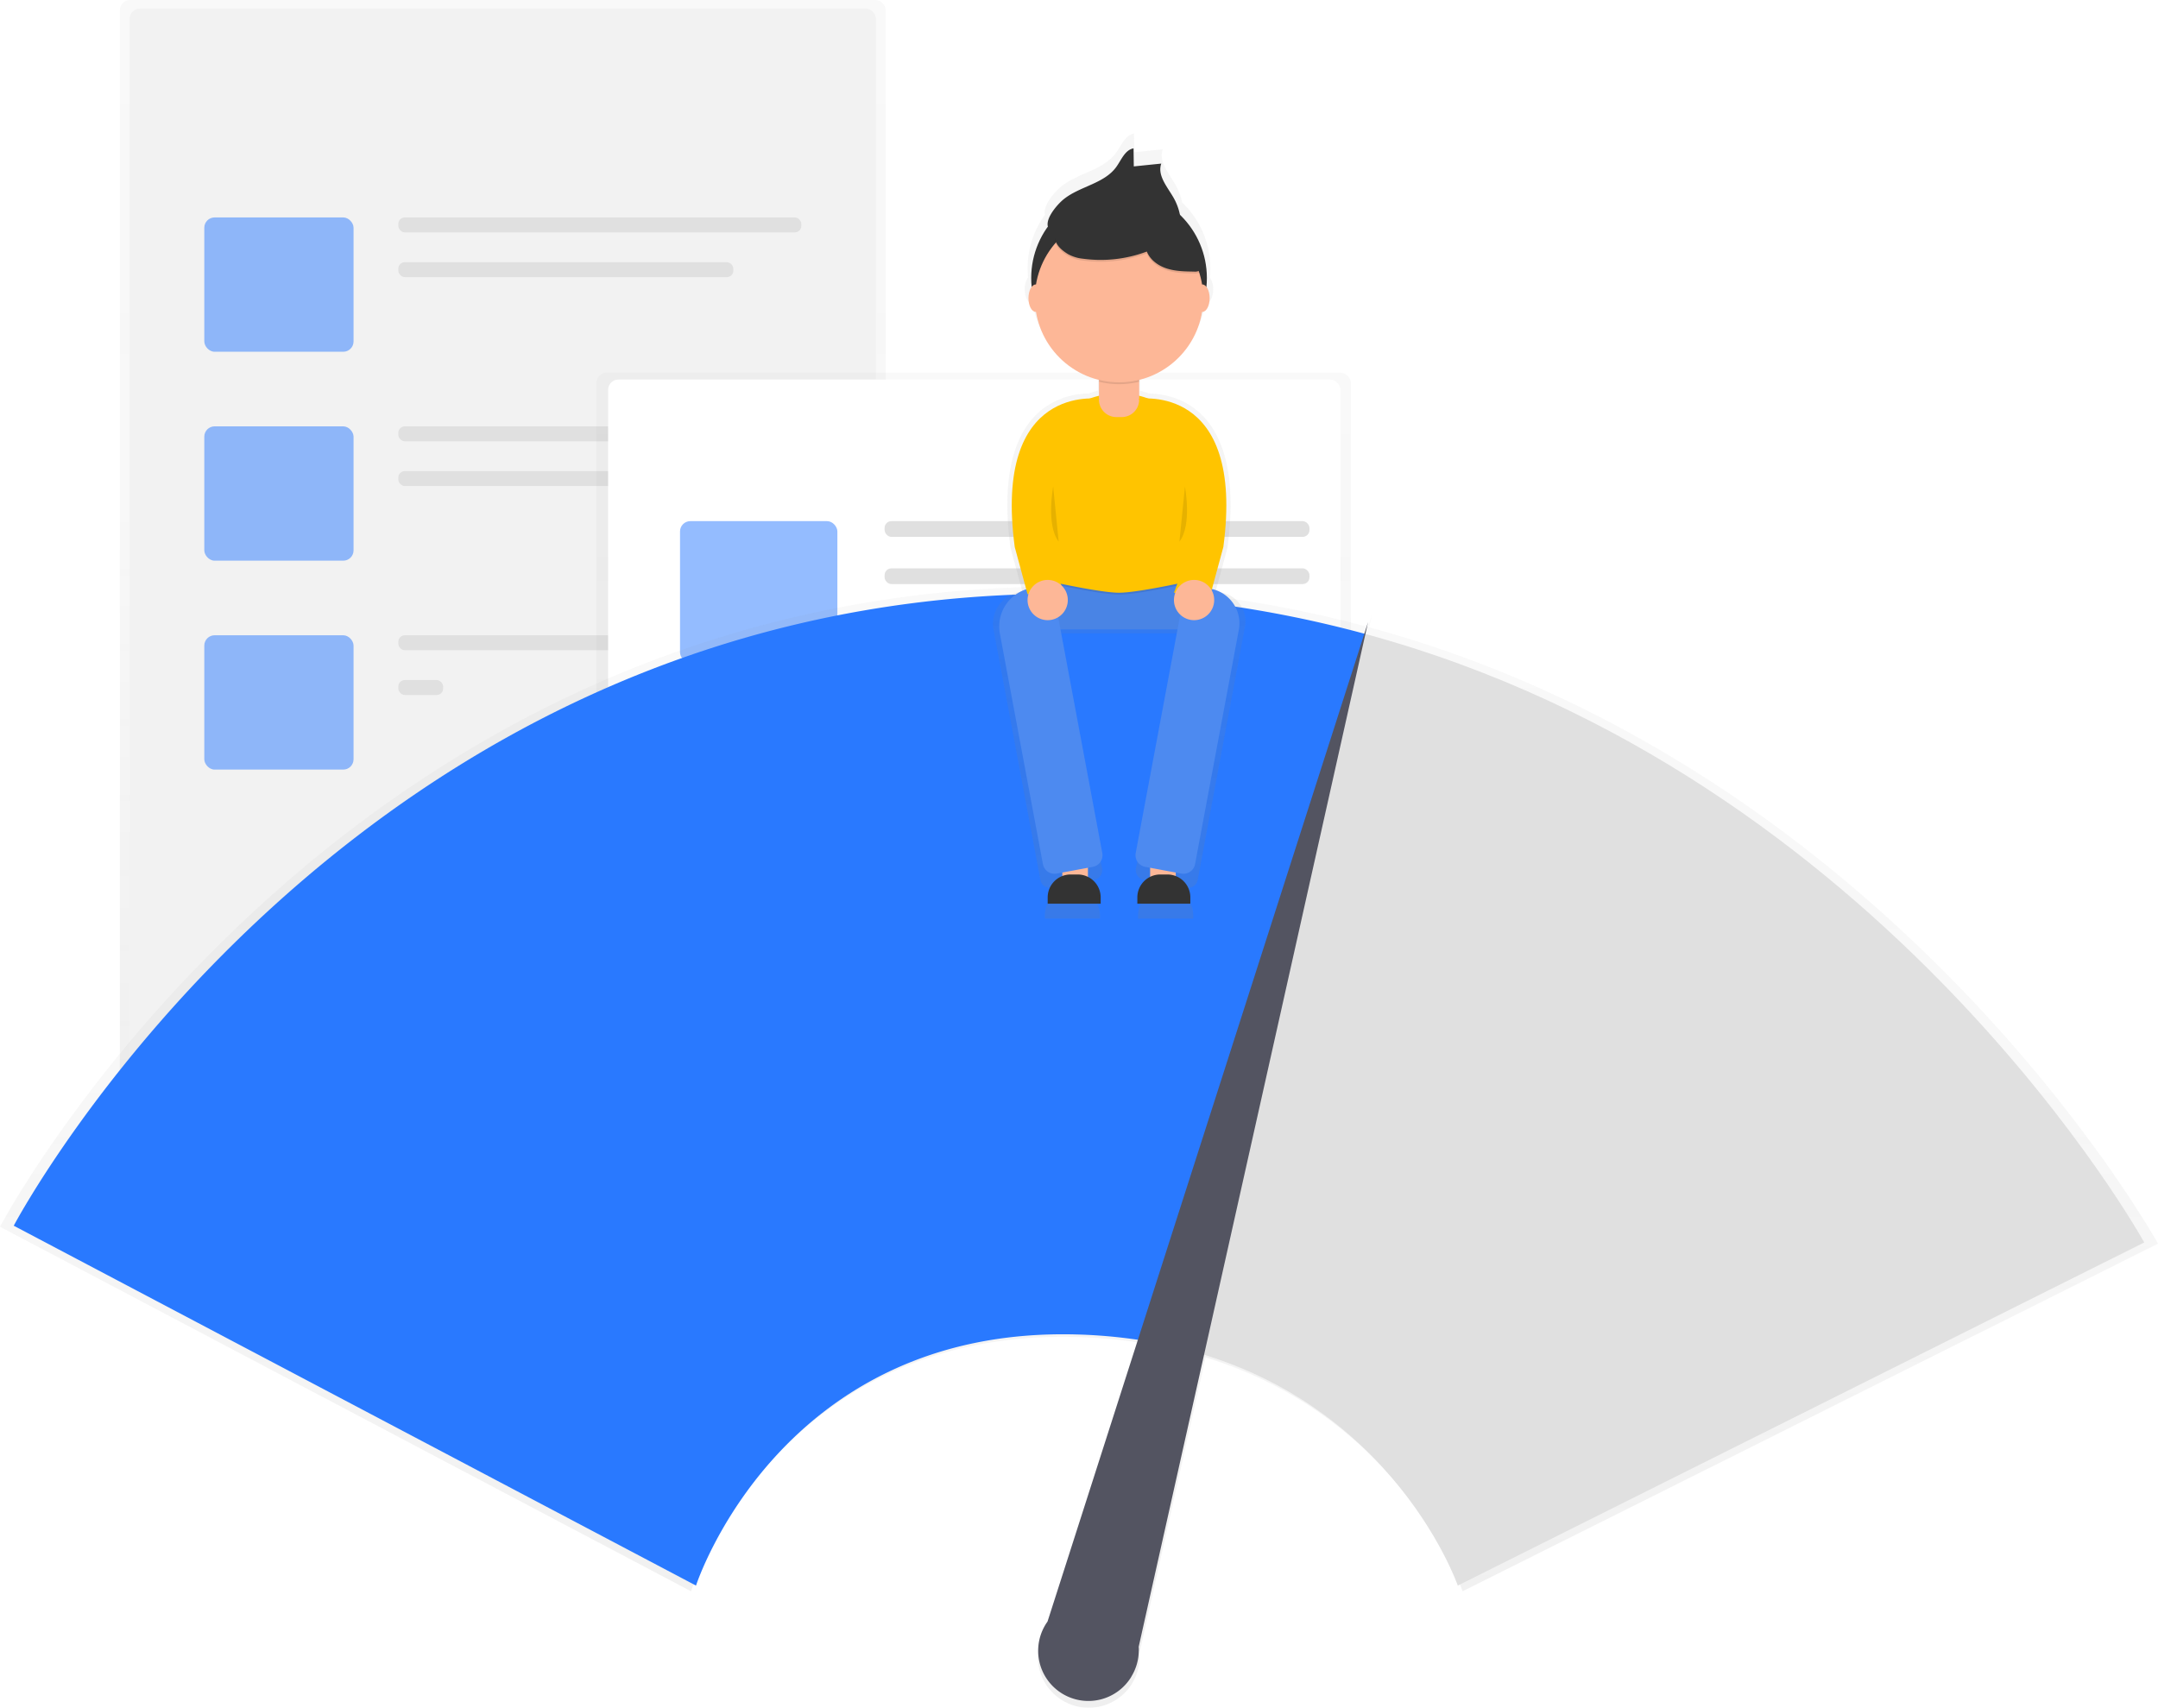 <svg id="f130f8b3-b494-408e-9d23-4781bd978d43" data-name="Layer 1" xmlns="http://www.w3.org/2000/svg"
    xmlns:xlink="http://www.w3.org/1999/xlink" width="942" height="745.6" viewBox="0 0 942 745.6">
    <defs>
        <linearGradient id="19dcf708-dd5c-44ad-a611-182aebfaf3c5" x1="219.48" y1="505.38" x2="219.48"
            gradientUnits="userSpaceOnUse">
            <stop offset="0" stop-color="gray" stop-opacity="0.25" />
            <stop offset="0.54" stop-color="gray" stop-opacity="0.12" />
            <stop offset="1" stop-color="gray" stop-opacity="0.1" />
        </linearGradient>
        <linearGradient id="fbcf3902-941f-4a87-a568-e80fc50a1800" x1="425.02" y1="459.78" x2="425.02" y2="162.72"
            xlink:href="#19dcf708-dd5c-44ad-a611-182aebfaf3c5" />
        <linearGradient id="34819b51-4aee-4e46-acb4-23489a509fb6" x1="600" y1="824.36" x2="600" y2="334.87"
            xlink:href="#19dcf708-dd5c-44ad-a611-182aebfaf3c5" />
        <linearGradient id="cc414fb6-c720-43be-8b52-f04b3df2ea53" x1="617.59" y1="479.82" x2="617.59" y2="137.05"
            xlink:href="#19dcf708-dd5c-44ad-a611-182aebfaf3c5" />
    </defs>
    <title>fast loading</title>
    <g opacity="0.5">
        <rect x="52.32" width="334.33" height="505.38" rx="4.5" ry="4.5"
            fill="url(#19dcf708-dd5c-44ad-a611-182aebfaf3c5)" />
    </g>
    <rect x="56.6" y="3.71" width="325.76" height="495.16" rx="4.5" ry="4.5" fill="#f2f2f2" />
    <g opacity="0.5">
        <rect x="89.18" y="94.93" width="65.15" height="58.64" rx="4.5" ry="4.5" fill="#2979ff" />
    </g>
    <rect x="173.88" y="94.93" width="175.91" height="6.52" rx="2.82" ry="2.82" fill="#e0e0e0" />
    <rect x="173.88" y="114.47" width="146.23" height="6.52" rx="2.82" ry="2.82" fill="#e0e0e0" />
    <g opacity="0.5">
        <rect x="89.18" y="186.14" width="65.15" height="58.64" rx="4.5" ry="4.5" fill="#2979ff" />
    </g>
    <rect x="173.88" y="186.14" width="175.91" height="6.52" rx="2.82" ry="2.82" fill="#e0e0e0" />
    <rect x="173.88" y="205.68" width="175.91" height="6.52" rx="2.82" ry="2.82" fill="#e0e0e0" />
    <g opacity="0.5">
        <rect x="89.18" y="277.35" width="65.15" height="58.64" rx="4.5" ry="4.5" fill="#2979ff" />
    </g>
    <rect x="173.88" y="277.35" width="175.91" height="6.52" rx="2.82" ry="2.82" fill="#e0e0e0" />
    <rect x="173.88" y="296.9" width="19.55" height="6.52" rx="2.82" ry="2.82" fill="#e0e0e0" />
    <g opacity="0.5">
        <rect x="260.36" y="162.72" width="329.32" height="297.06" rx="4.5" ry="4.5"
            fill="url(#fbcf3902-941f-4a87-a568-e80fc50a1800)" />
    </g>
    <rect x="265.45" y="165.7" width="319.7" height="287.73" rx="4.5" ry="4.5" fill="#fff" />
    <g opacity="0.5">
        <rect x="296.84" y="227.52" width="68.69" height="61.82" rx="4.5" ry="4.5" fill="#2979ff" />
    </g>
    <rect x="386.14" y="227.52" width="185.46" height="6.87" rx="2.98" ry="2.98" fill="#e0e0e0" />
    <rect x="386.14" y="248.13" width="185.46" height="6.87" rx="2.98" ry="2.98" fill="#e0e0e0" />
    <rect x="289.97" y="322.92" width="281.63" height="6.87" rx="2.98" ry="2.98" fill="#e0e0e0" />
    <rect x="289.97" y="343.53" width="281.63" height="6.87" rx="2.98" ry="2.98" fill="#e0e0e0" />
    <rect x="289.97" y="371" width="281.63" height="6.87" rx="2.98" ry="2.98" fill="#e0e0e0" />
    <rect x="289.97" y="391.61" width="212.94" height="6.87" rx="2.98" ry="2.98" fill="#e0e0e0" />
    <g opacity="0.5">
        <path
            d="M726.64,352.64h0l1.17-5.22-1.64,5.1a510.06,510.06,0,0,0-130.8-17.64C277.05,333,129,614.33,129,614.33L430.66,773.49s37-114.74,168.41-111a226.18,226.18,0,0,1,27,2.36L586.09,789.38a22.2,22.2,0,1,0,37.07,24.4h0l0-.06a22.07,22.07,0,0,0,3.27-11.2c0-.67,0-1.34-.07-2l28.9-129.14c86.1,26.48,112.19,102.1,112.19,102.1L1071,621.73S957,415.2,726.64,352.64Z"
            transform="translate(-129 -78.76)" fill="url(#34819b51-4aee-4e46-acb4-23489a509fb6)" />
    </g>
    <path
        d="M595.43,338C281.17,336.17,135,613.89,135,613.89L432.82,771s36.54-113.28,166.27-109.63a223.22,223.22,0,0,1,27.29,2.42L725,355.54A503.55,503.55,0,0,0,595.43,338Z"
        transform="translate(-129 -78.76)" fill="#2979ff" />
    <path d="M725,355.54,626.38,663.82C734,680.17,765.35,771,765.35,771L1065,621.2S952.41,417.3,725,355.54Z"
        transform="translate(-129 -78.76)" fill="#e0e0e0" />
    <path
        d="M626.06,797.71,726.18,350.38,586.26,786.71a21.92,21.92,0,1,0,36.59,24.09h0v-.06a21.79,21.79,0,0,0,3.23-11.05C626.14,799,626.11,798.36,626.06,797.71Z"
        transform="translate(-129 -78.76)" fill="#535461" />
    <g opacity="0.7">
        <path
            d="M662.25,337.47l-2.62-.49,5.17-19c8.14-61-22.61-67.19-34.14-67.4a37.91,37.91,0,0,0-4.05-1.23v-7.2a38.22,38.22,0,0,0,28.55-30.86h.1c1.83,0,3.32-2.79,3.32-6.23a8.64,8.64,0,0,0-1.45-5.14q.2-2,.2-4A39.72,39.72,0,0,0,645,167.13a25.6,25.6,0,0,0-2.82-7.58c-2.83-5-7.54-10.18-5.62-15.59l-12.43,1.28-.12-8.19c-3.88.7-5.51,5.19-7.81,8.39-5.54,7.7-16.65,8.77-24,14.77-2.5,2-8.12,8.24-7.05,12.31a39.66,39.66,0,0,0-7.58,23.37q0,2,.2,4a8.64,8.64,0,0,0-1.45,5.14c0,3.44,1.49,6.23,3.32,6.23h.1a38.22,38.22,0,0,0,28.55,30.86v7.2a37.91,37.91,0,0,0-4.05,1.23c-11.53.21-42.28,6.36-34.14,67.4l5.17,19-1.23.23a14.17,14.17,0,0,0-11.33,16.53L583.14,462.9a4.29,4.29,0,0,0,5,3.43l3.59-.67v2.12a11.92,11.92,0,0,0-6.64,10.68v1.35h24.08v-1.35a11.92,11.92,0,0,0-5.81-10.23v-4.75l3.28-.61a4.29,4.29,0,0,0,3.43-5L590.93,355.29H644L624.88,457.88a4.29,4.29,0,0,0,3.43,5l3.28.61v4.75a11.92,11.92,0,0,0-5.81,10.23v1.35h24.08v-1.35a11.92,11.92,0,0,0-6.64-10.68v-2.12l3.59.67a4.29,4.29,0,0,0,5-3.43l20.64-110.56A12.75,12.75,0,0,0,662.25,337.47Z"
            transform="translate(-129 -78.76)" fill="url(#cc414fb6-c720-43be-8b52-f04b3df2ea53)" />
    </g>
    <rect x="463.72" y="373" width="11.18" height="15.18" fill="#fdb797" />
    <rect x="502.06" y="373" width="11.18" height="15.18" fill="#fdb797" />
    <rect x="451.74" y="248.4" width="73.49" height="26.36" fill="#4d8af0" />
    <g opacity="0.05">
        <rect x="451.74" y="248.4" width="73.49" height="26.36" />
    </g>
    <path d="M580.74,331.95s27.42,6.39,36.74,6.39,36.74-6.39,36.74-6.39v-4H580.74Z" transform="translate(-129 -78.76)"
        opacity="0.1" />
    <path
        d="M654.22,331.15s-27.42,6.39-36.74,6.39-36.74-6.39-36.74-6.39V287.22a36.74,36.74,0,0,1,36.74-36.74h0a36.74,36.74,0,0,1,36.74,36.74Z"
        transform="translate(-129 -78.76)" fill="#ffc400" />
    <path
        d="M479.7,153.34h17.57a0,0,0,0,1,0,0v21.14a7.61,7.61,0,0,1-7.61,7.61h-2.34a7.61,7.61,0,0,1-7.61-7.61V153.34A0,0,0,0,1,479.7,153.34Z"
        fill="#fdb797" />
    <path
        d="M606,457.22l-15.75,2.94a5.17,5.17,0,0,1-6-4.13L565.47,355.39a17.06,17.06,0,0,1,13.64-19.91l4.06-.76a5.17,5.17,0,0,1,6,4.13l21,112.33A5.17,5.17,0,0,1,606,457.22Z"
        transform="translate(-129 -78.76)" fill="#4d8af0" />
    <path
        d="M628.92,457.22l15.75,2.94a5.17,5.17,0,0,0,6-4.13l19.1-102.32a15.36,15.36,0,0,0-12.28-17.91l-5.74-1.07a5.17,5.17,0,0,0-6,4.13l-21,112.33A5.17,5.17,0,0,0,628.92,457.22Z"
        transform="translate(-129 -78.76)" fill="#4d8af0" />
    <path d="M608.7,245.42a36.77,36.77,0,0,0,17.57,0V232.9H608.7Z" transform="translate(-129 -78.76)" opacity="0.1" />
    <circle cx="488.48" cy="121.39" r="38.34" fill="#333" />
    <circle cx="488.48" cy="130.18" r="36.74" fill="#fdb797" />
    <path
        d="M593.22,165.82c7.07-5.77,17.76-6.8,23.08-14.21,2.21-3.08,3.78-7.41,7.51-8.08l.11,7.88,12-1.23c-1.85,5.2,2.68,10.2,5.41,15a24.66,24.66,0,0,1,3.19,11.61c-4.15,2.49-9.3-.23-13.92-1.68s-9.27-1.56-14-1.69a29.05,29.05,0,0,0-7.22.4,36.41,36.41,0,0,0-6,2.19c-3.18,1.33-13.23,6.36-16.18,3.12C583.88,175.46,590.49,168.05,593.22,165.82Z"
        transform="translate(-129 -78.76)" fill="#333" />
    <path
        d="M595.22,190.51a16.85,16.85,0,0,0,6.5,2,57.24,57.24,0,0,0,27.89-3.13c1.46,3.69,5,6.23,8.79,7.43s7.81,1.26,11.78,1.32a4.36,4.36,0,0,0,2.53-.48c1.77-1.19.91-3.93-.12-5.79l-5.12-9.28c-1.51-2.74-3.07-5.54-5.41-7.61-2.94-2.6-6.84-3.82-10.68-4.59a60.24,60.24,0,0,0-27.42.91C594.39,173.82,582.1,182.57,595.22,190.51Z"
        transform="translate(-129 -78.76)" opacity="0.1" />
    <path
        d="M595.22,189.71a16.85,16.85,0,0,0,6.5,2,57.24,57.24,0,0,0,27.89-3.13c1.46,3.69,5,6.23,8.79,7.43s7.81,1.26,11.78,1.32a4.36,4.36,0,0,0,2.53-.48c1.77-1.19.91-3.93-.12-5.79l-5.12-9.28c-1.51-2.74-3.07-5.54-5.41-7.61-2.94-2.6-6.84-3.82-10.68-4.59a60.24,60.24,0,0,0-27.42.91C594.39,173,582.1,181.78,595.22,189.71Z"
        transform="translate(-129 -78.76)" fill="#333" />
    <ellipse cx="524.83" cy="130.18" rx="3.2" ry="5.99" fill="#fdb797" />
    <ellipse cx="452.14" cy="130.18" rx="3.2" ry="5.99" fill="#fdb797" />
    <path d="M608.84,252.92s-46.48-7.24-36.89,64.65l5.59,20.61,16-.64s-10.38-24-4-39.94S608.84,252.92,608.84,252.92Z"
        transform="translate(-129 -78.76)" fill="#ffc400" />
    <path d="M626.12,252.92s46.48-7.24,36.89,64.65l-5.59,20.61-16-.64s10.38-24,4-39.94S626.12,252.92,626.12,252.92Z"
        transform="translate(-129 -78.76)" fill="#ffc400" />
    <circle cx="457.33" cy="261.97" r="8.79" fill="#fdb797" />
    <circle cx="521.23" cy="261.97" r="8.79" fill="#fdb797" />
    <path
        d="M467.37,381.79h3.09a10,10,0,0,1,10,10v2.74a0,0,0,0,1,0,0H457.33a0,0,0,0,1,0,0v-2.74A10,10,0,0,1,467.37,381.79Z"
        fill="#333" />
    <path
        d="M506.51,381.79h3.09a10,10,0,0,1,10,10v2.74a0,0,0,0,1,0,0H496.47a0,0,0,0,1,0,0v-2.74A10,10,0,0,1,506.51,381.79Z"
        fill="#333" />
    <path d="M588.73,291.21s-3.2,16.77,2.4,24" transform="translate(-129 -78.76)" opacity="0.1" />
    <path d="M646.24,291.21s3.2,16.77-2.4,24" transform="translate(-129 -78.76)" opacity="0.1" />
</svg>